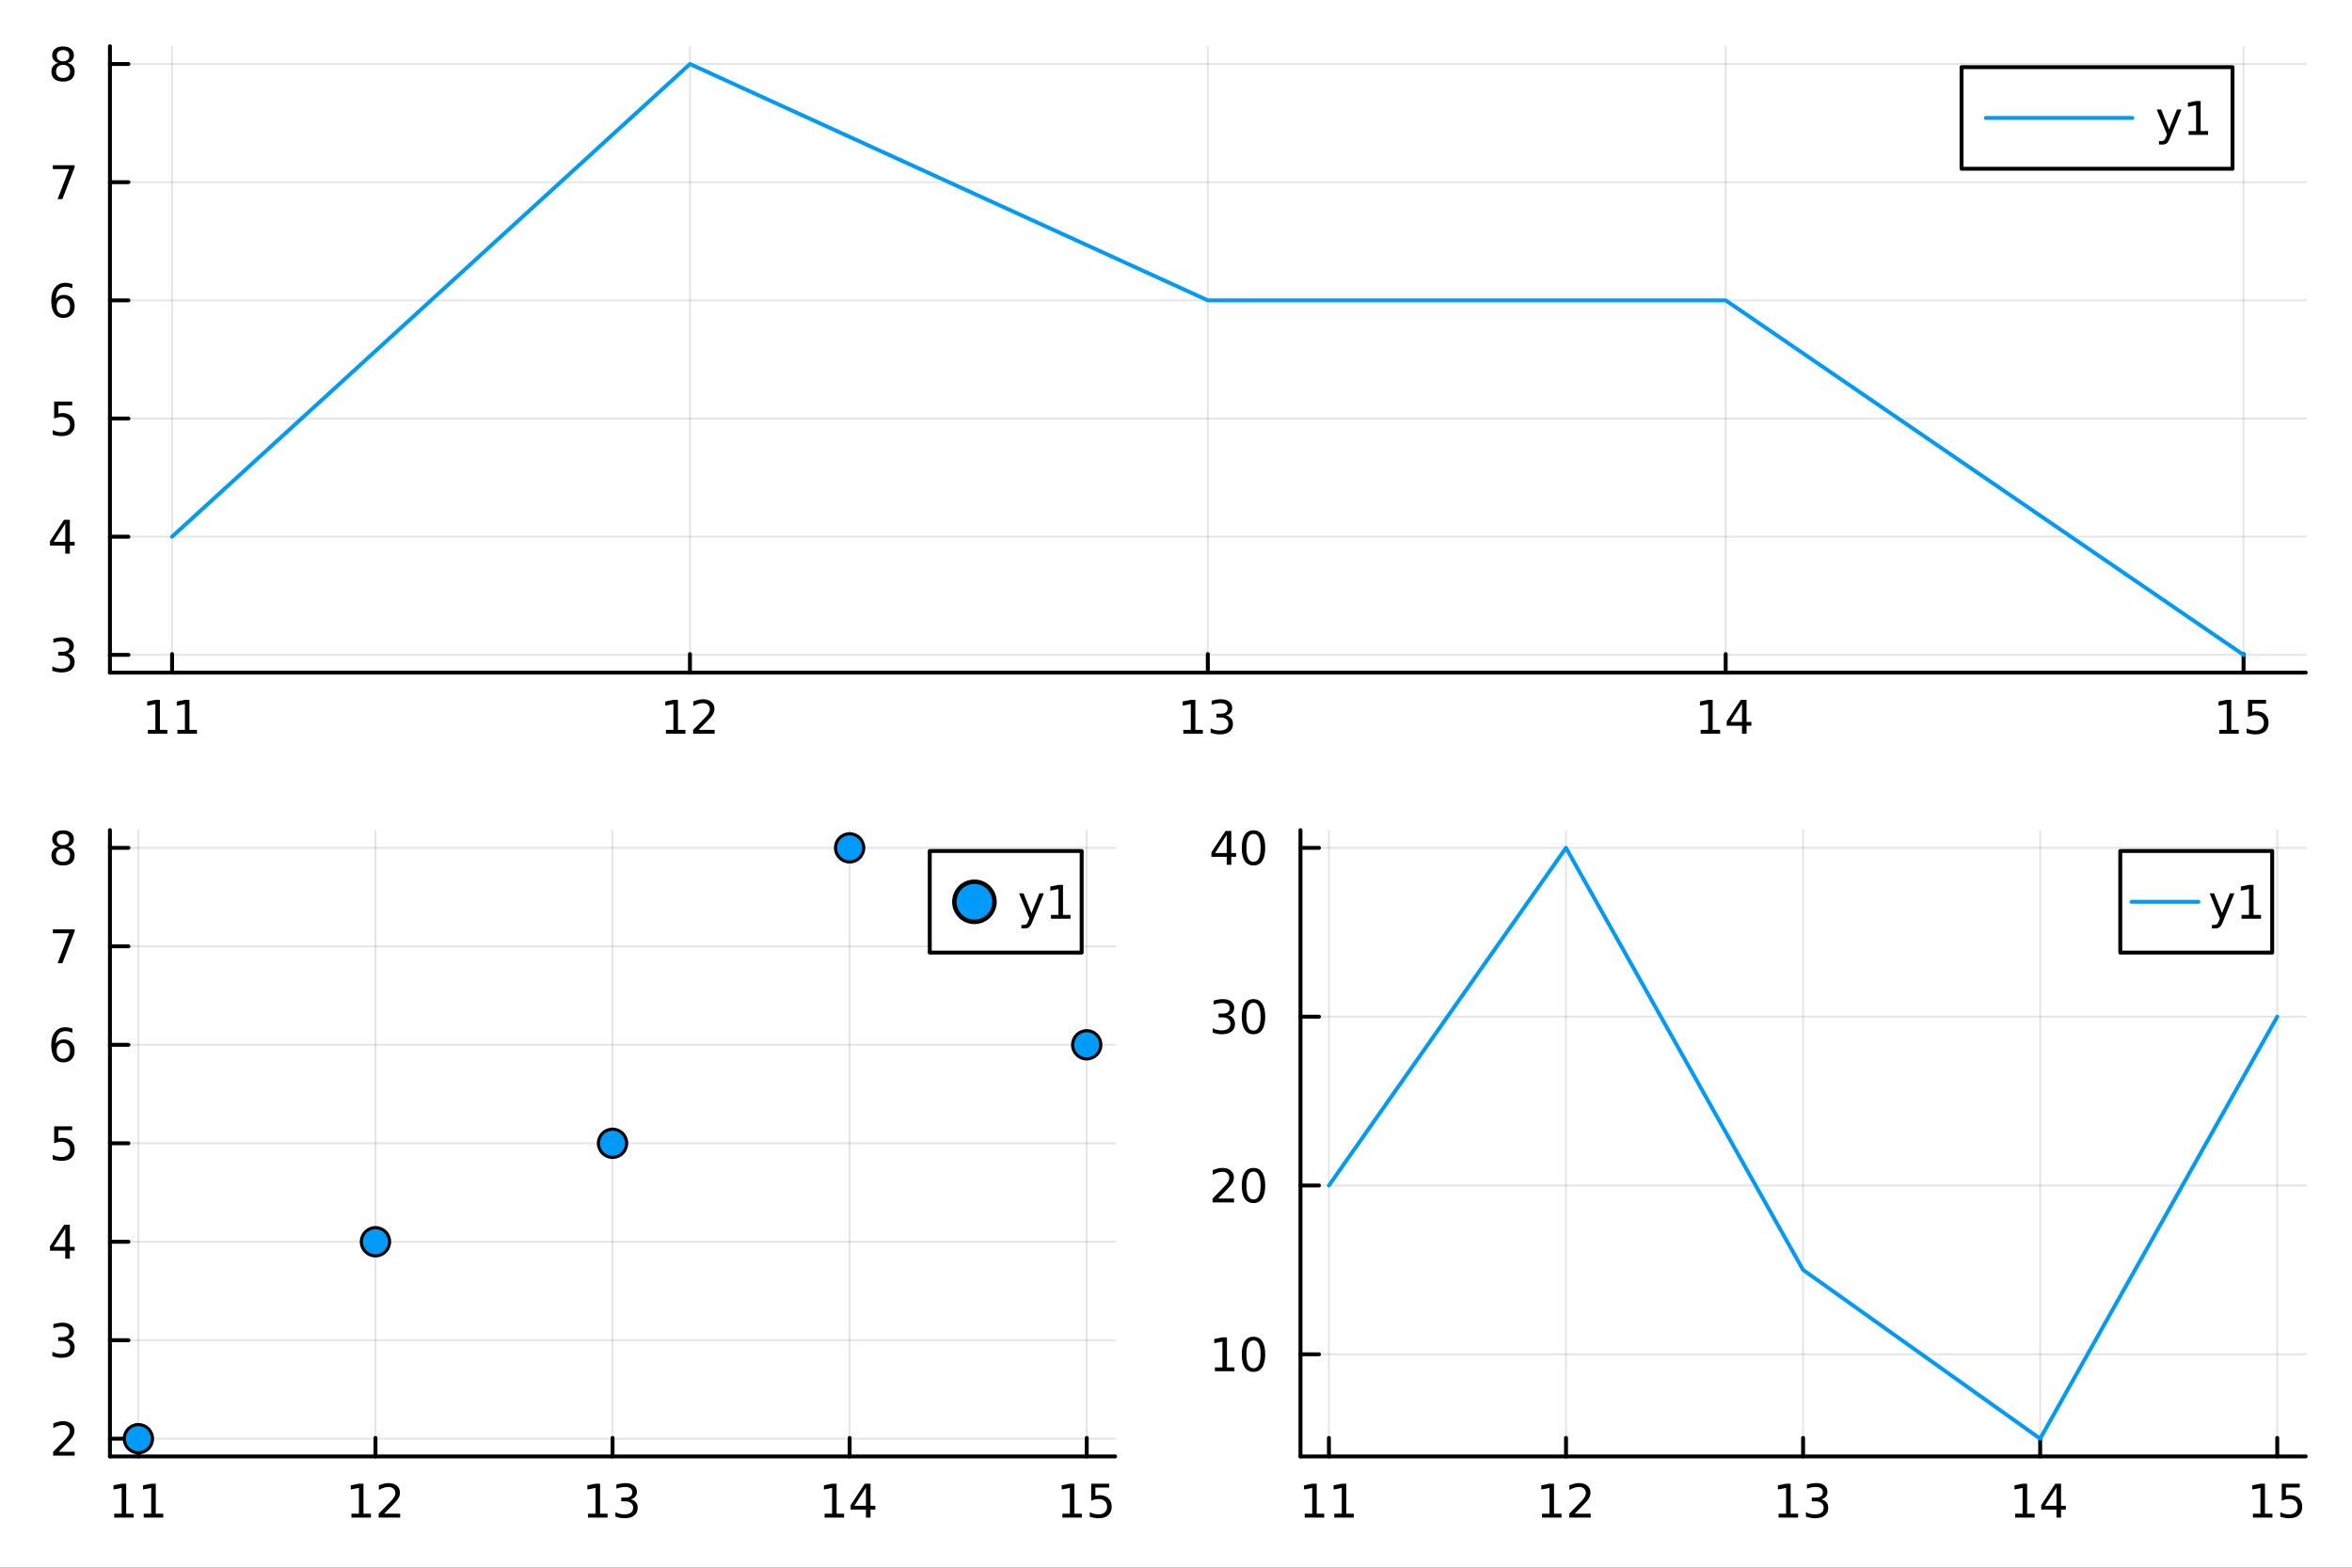 <?xml version="1.0" encoding="utf-8"?>
<svg xmlns="http://www.w3.org/2000/svg" xmlns:xlink="http://www.w3.org/1999/xlink" width="600" height="400" viewBox="0 0 2400 1600">
<rect x="0" y="0" width="2400" height="1600" fill="#333333" stroke="none"/>
<defs>
  <clipPath id="clip330">
    <rect x="0" y="0" width="2400" height="1600"/>
  </clipPath>
</defs>
<path clip-path="url(#clip330)" d="M0 1600 L2400 1600 L2400 0 L0 0  Z" fill="#ffffff" fill-rule="evenodd" fill-opacity="1"/>
<defs>
  <clipPath id="clip331">
    <rect x="480" y="0" width="1681" height="1600"/>
  </clipPath>
</defs>
<path clip-path="url(#clip330)" d="M112.177 686.448 L2352.76 686.448 L2352.76 47.244 L112.177 47.244  Z" fill="#ffffff" fill-rule="evenodd" fill-opacity="1"/>
<defs>
  <clipPath id="clip332">
    <rect x="112" y="47" width="2242" height="640"/>
  </clipPath>
</defs>
<polyline clip-path="url(#clip332)" style="stroke:#000000; stroke-linecap:round; stroke-linejoin:round; stroke-width:2; stroke-opacity:0.1; fill:none" points="175.59,686.448 175.59,47.244 "/>
<polyline clip-path="url(#clip332)" style="stroke:#000000; stroke-linecap:round; stroke-linejoin:round; stroke-width:2; stroke-opacity:0.1; fill:none" points="704.028,686.448 704.028,47.244 "/>
<polyline clip-path="url(#clip332)" style="stroke:#000000; stroke-linecap:round; stroke-linejoin:round; stroke-width:2; stroke-opacity:0.1; fill:none" points="1232.47,686.448 1232.47,47.244 "/>
<polyline clip-path="url(#clip332)" style="stroke:#000000; stroke-linecap:round; stroke-linejoin:round; stroke-width:2; stroke-opacity:0.1; fill:none" points="1760.9,686.448 1760.9,47.244 "/>
<polyline clip-path="url(#clip332)" style="stroke:#000000; stroke-linecap:round; stroke-linejoin:round; stroke-width:2; stroke-opacity:0.1; fill:none" points="2289.34,686.448 2289.34,47.244 "/>
<polyline clip-path="url(#clip330)" style="stroke:#000000; stroke-linecap:round; stroke-linejoin:round; stroke-width:4; stroke-opacity:1; fill:none" points="112.177,686.448 2352.76,686.448 "/>
<polyline clip-path="url(#clip330)" style="stroke:#000000; stroke-linecap:round; stroke-linejoin:round; stroke-width:4; stroke-opacity:1; fill:none" points="175.59,686.448 175.59,667.55 "/>
<polyline clip-path="url(#clip330)" style="stroke:#000000; stroke-linecap:round; stroke-linejoin:round; stroke-width:4; stroke-opacity:1; fill:none" points="704.028,686.448 704.028,667.55 "/>
<polyline clip-path="url(#clip330)" style="stroke:#000000; stroke-linecap:round; stroke-linejoin:round; stroke-width:4; stroke-opacity:1; fill:none" points="1232.47,686.448 1232.47,667.55 "/>
<polyline clip-path="url(#clip330)" style="stroke:#000000; stroke-linecap:round; stroke-linejoin:round; stroke-width:4; stroke-opacity:1; fill:none" points="1760.9,686.448 1760.9,667.55 "/>
<polyline clip-path="url(#clip330)" style="stroke:#000000; stroke-linecap:round; stroke-linejoin:round; stroke-width:4; stroke-opacity:1; fill:none" points="2289.34,686.448 2289.34,667.55 "/>
<path clip-path="url(#clip330)" d="M150.891 744.913 L158.53 744.913 L158.53 718.547 L150.22 720.214 L150.22 715.955 L158.483 714.288 L163.159 714.288 L163.159 744.913 L170.798 744.913 L170.798 748.848 L150.891 748.848 L150.891 744.913 Z" fill="#000000" fill-rule="nonzero" fill-opacity="1" /><path clip-path="url(#clip330)" d="M181.053 744.913 L188.692 744.913 L188.692 718.547 L180.381 720.214 L180.381 715.955 L188.645 714.288 L193.321 714.288 L193.321 744.913 L200.96 744.913 L200.96 748.848 L181.053 748.848 L181.053 744.913 Z" fill="#000000" fill-rule="nonzero" fill-opacity="1" /><path clip-path="url(#clip330)" d="M679.514 744.913 L687.153 744.913 L687.153 718.547 L678.843 720.214 L678.843 715.955 L687.107 714.288 L691.783 714.288 L691.783 744.913 L699.422 744.913 L699.422 748.848 L679.514 748.848 L679.514 744.913 Z" fill="#000000" fill-rule="nonzero" fill-opacity="1" /><path clip-path="url(#clip330)" d="M712.894 744.913 L729.213 744.913 L729.213 748.848 L707.269 748.848 L707.269 744.913 Q709.931 742.158 714.514 737.528 Q719.121 732.876 720.301 731.533 Q722.547 729.01 723.426 727.274 Q724.329 725.515 724.329 723.825 Q724.329 721.07 722.385 719.334 Q720.463 717.598 717.361 717.598 Q715.162 717.598 712.709 718.362 Q710.278 719.126 707.5 720.677 L707.5 715.955 Q710.324 714.82 712.778 714.242 Q715.232 713.663 717.269 713.663 Q722.639 713.663 725.834 716.348 Q729.028 719.033 729.028 723.524 Q729.028 725.654 728.218 727.575 Q727.431 729.473 725.324 732.066 Q724.746 732.737 721.644 735.954 Q718.542 739.149 712.894 744.913 Z" fill="#000000" fill-rule="nonzero" fill-opacity="1" /><path clip-path="url(#clip330)" d="M1207.48 744.913 L1215.12 744.913 L1215.12 718.547 L1206.81 720.214 L1206.81 715.955 L1215.07 714.288 L1219.75 714.288 L1219.75 744.913 L1227.39 744.913 L1227.39 748.848 L1207.48 748.848 L1207.48 744.913 Z" fill="#000000" fill-rule="nonzero" fill-opacity="1" /><path clip-path="url(#clip330)" d="M1251 730.214 Q1254.35 730.931 1256.23 733.2 Q1258.13 735.468 1258.13 738.802 Q1258.13 743.917 1254.61 746.718 Q1251.09 749.519 1244.61 749.519 Q1242.43 749.519 1240.12 749.079 Q1237.83 748.663 1235.37 747.806 L1235.37 743.292 Q1237.32 744.427 1239.63 745.005 Q1241.95 745.584 1244.47 745.584 Q1248.87 745.584 1251.16 743.848 Q1253.47 742.112 1253.47 738.802 Q1253.47 735.746 1251.32 734.033 Q1249.19 732.297 1245.37 732.297 L1241.34 732.297 L1241.34 728.454 L1245.56 728.454 Q1249.01 728.454 1250.83 727.089 Q1252.66 725.7 1252.66 723.107 Q1252.66 720.445 1250.77 719.033 Q1248.89 717.598 1245.37 717.598 Q1243.45 717.598 1241.25 718.015 Q1239.05 718.431 1236.41 719.311 L1236.41 715.144 Q1239.08 714.404 1241.39 714.033 Q1243.73 713.663 1245.79 713.663 Q1251.11 713.663 1254.21 716.093 Q1257.32 718.501 1257.32 722.621 Q1257.32 725.492 1255.67 727.482 Q1254.03 729.45 1251 730.214 Z" fill="#000000" fill-rule="nonzero" fill-opacity="1" /><path clip-path="url(#clip330)" d="M1735.35 744.913 L1742.99 744.913 L1742.99 718.547 L1734.68 720.214 L1734.68 715.955 L1742.94 714.288 L1747.62 714.288 L1747.62 744.913 L1755.26 744.913 L1755.26 748.848 L1735.35 748.848 L1735.35 744.913 Z" fill="#000000" fill-rule="nonzero" fill-opacity="1" /><path clip-path="url(#clip330)" d="M1777.55 718.362 L1765.74 736.811 L1777.55 736.811 L1777.55 718.362 M1776.32 714.288 L1782.2 714.288 L1782.2 736.811 L1787.13 736.811 L1787.13 740.7 L1782.2 740.7 L1782.2 748.848 L1777.55 748.848 L1777.55 740.7 L1761.95 740.7 L1761.95 736.186 L1776.32 714.288 Z" fill="#000000" fill-rule="nonzero" fill-opacity="1" /><path clip-path="url(#clip330)" d="M2264.53 744.913 L2272.17 744.913 L2272.17 718.547 L2263.86 720.214 L2263.86 715.955 L2272.12 714.288 L2276.8 714.288 L2276.8 744.913 L2284.44 744.913 L2284.44 748.848 L2264.53 748.848 L2264.53 744.913 Z" fill="#000000" fill-rule="nonzero" fill-opacity="1" /><path clip-path="url(#clip330)" d="M2293.93 714.288 L2312.28 714.288 L2312.28 718.223 L2298.21 718.223 L2298.21 726.695 Q2299.23 726.348 2300.25 726.186 Q2301.26 726.001 2302.28 726.001 Q2308.07 726.001 2311.45 729.172 Q2314.83 732.343 2314.83 737.76 Q2314.83 743.339 2311.36 746.44 Q2307.88 749.519 2301.57 749.519 Q2299.39 749.519 2297.12 749.149 Q2294.88 748.778 2292.47 748.038 L2292.47 743.339 Q2294.55 744.473 2296.77 745.028 Q2299 745.584 2301.47 745.584 Q2305.48 745.584 2307.82 743.478 Q2310.15 741.371 2310.15 737.76 Q2310.15 734.149 2307.82 732.042 Q2305.48 729.936 2301.47 729.936 Q2299.6 729.936 2297.72 730.353 Q2295.87 730.769 2293.93 731.649 L2293.93 714.288 Z" fill="#000000" fill-rule="nonzero" fill-opacity="1" /><polyline clip-path="url(#clip332)" style="stroke:#000000; stroke-linecap:round; stroke-linejoin:round; stroke-width:2; stroke-opacity:0.1; fill:none" points="112.177,668.357 2352.76,668.357 "/>
<polyline clip-path="url(#clip332)" style="stroke:#000000; stroke-linecap:round; stroke-linejoin:round; stroke-width:2; stroke-opacity:0.1; fill:none" points="112.177,547.753 2352.76,547.753 "/>
<polyline clip-path="url(#clip332)" style="stroke:#000000; stroke-linecap:round; stroke-linejoin:round; stroke-width:2; stroke-opacity:0.1; fill:none" points="112.177,427.148 2352.76,427.148 "/>
<polyline clip-path="url(#clip332)" style="stroke:#000000; stroke-linecap:round; stroke-linejoin:round; stroke-width:2; stroke-opacity:0.1; fill:none" points="112.177,306.544 2352.76,306.544 "/>
<polyline clip-path="url(#clip332)" style="stroke:#000000; stroke-linecap:round; stroke-linejoin:round; stroke-width:2; stroke-opacity:0.1; fill:none" points="112.177,185.939 2352.76,185.939 "/>
<polyline clip-path="url(#clip332)" style="stroke:#000000; stroke-linecap:round; stroke-linejoin:round; stroke-width:2; stroke-opacity:0.1; fill:none" points="112.177,65.335 2352.76,65.335 "/>
<polyline clip-path="url(#clip330)" style="stroke:#000000; stroke-linecap:round; stroke-linejoin:round; stroke-width:4; stroke-opacity:1; fill:none" points="112.177,686.448 112.177,47.244 "/>
<polyline clip-path="url(#clip330)" style="stroke:#000000; stroke-linecap:round; stroke-linejoin:round; stroke-width:4; stroke-opacity:1; fill:none" points="112.177,668.357 131.075,668.357 "/>
<polyline clip-path="url(#clip330)" style="stroke:#000000; stroke-linecap:round; stroke-linejoin:round; stroke-width:4; stroke-opacity:1; fill:none" points="112.177,547.753 131.075,547.753 "/>
<polyline clip-path="url(#clip330)" style="stroke:#000000; stroke-linecap:round; stroke-linejoin:round; stroke-width:4; stroke-opacity:1; fill:none" points="112.177,427.148 131.075,427.148 "/>
<polyline clip-path="url(#clip330)" style="stroke:#000000; stroke-linecap:round; stroke-linejoin:round; stroke-width:4; stroke-opacity:1; fill:none" points="112.177,306.544 131.075,306.544 "/>
<polyline clip-path="url(#clip330)" style="stroke:#000000; stroke-linecap:round; stroke-linejoin:round; stroke-width:4; stroke-opacity:1; fill:none" points="112.177,185.939 131.075,185.939 "/>
<polyline clip-path="url(#clip330)" style="stroke:#000000; stroke-linecap:round; stroke-linejoin:round; stroke-width:4; stroke-opacity:1; fill:none" points="112.177,65.335 131.075,65.335 "/>
<path clip-path="url(#clip330)" d="M69.048 667.003 Q72.404 667.721 74.279 669.989 Q76.177 672.258 76.177 675.591 Q76.177 680.707 72.659 683.508 Q69.14 686.308 62.659 686.308 Q60.483 686.308 58.168 685.869 Q55.876 685.452 53.423 684.596 L53.423 680.082 Q55.367 681.216 57.682 681.795 Q59.997 682.373 62.52 682.373 Q66.918 682.373 69.21 680.637 Q71.524 678.901 71.524 675.591 Q71.524 672.535 69.372 670.822 Q67.242 669.086 63.423 669.086 L59.395 669.086 L59.395 665.244 L63.608 665.244 Q67.057 665.244 68.885 663.878 Q70.714 662.489 70.714 659.897 Q70.714 657.235 68.816 655.823 Q66.941 654.387 63.423 654.387 Q61.501 654.387 59.302 654.804 Q57.103 655.221 54.464 656.1 L54.464 651.934 Q57.126 651.193 59.441 650.823 Q61.779 650.452 63.839 650.452 Q69.163 650.452 72.265 652.883 Q75.367 655.29 75.367 659.41 Q75.367 662.281 73.724 664.272 Q72.08 666.239 69.048 667.003 Z" fill="#000000" fill-rule="nonzero" fill-opacity="1" /><path clip-path="url(#clip330)" d="M66.594 534.547 L54.788 552.996 L66.594 552.996 L66.594 534.547 M65.367 530.473 L71.247 530.473 L71.247 552.996 L76.177 552.996 L76.177 556.885 L71.247 556.885 L71.247 565.033 L66.594 565.033 L66.594 556.885 L50.992 556.885 L50.992 552.371 L65.367 530.473 Z" fill="#000000" fill-rule="nonzero" fill-opacity="1" /><path clip-path="url(#clip330)" d="M55.275 409.868 L73.631 409.868 L73.631 413.803 L59.557 413.803 L59.557 422.276 Q60.575 421.928 61.594 421.766 Q62.612 421.581 63.631 421.581 Q69.418 421.581 72.798 424.752 Q76.177 427.924 76.177 433.34 Q76.177 438.919 72.705 442.021 Q69.233 445.1 62.913 445.1 Q60.737 445.1 58.469 444.729 Q56.224 444.359 53.816 443.618 L53.816 438.919 Q55.9 440.053 58.122 440.609 Q60.344 441.164 62.821 441.164 Q66.825 441.164 69.163 439.058 Q71.501 436.951 71.501 433.34 Q71.501 429.729 69.163 427.623 Q66.825 425.516 62.821 425.516 Q60.946 425.516 59.071 425.933 Q57.219 426.35 55.275 427.229 L55.275 409.868 Z" fill="#000000" fill-rule="nonzero" fill-opacity="1" /><path clip-path="url(#clip330)" d="M64.65 304.68 Q61.501 304.68 59.65 306.833 Q57.821 308.986 57.821 312.736 Q57.821 316.463 59.65 318.639 Q61.501 320.791 64.65 320.791 Q67.798 320.791 69.626 318.639 Q71.478 316.463 71.478 312.736 Q71.478 308.986 69.626 306.833 Q67.798 304.68 64.65 304.68 M73.932 290.028 L73.932 294.287 Q72.173 293.454 70.367 293.014 Q68.585 292.574 66.825 292.574 Q62.196 292.574 59.742 295.699 Q57.312 298.824 56.964 305.143 Q58.33 303.129 60.39 302.065 Q62.45 300.977 64.927 300.977 Q70.135 300.977 73.145 304.148 Q76.177 307.296 76.177 312.736 Q76.177 318.06 73.029 321.277 Q69.881 324.495 64.65 324.495 Q58.654 324.495 55.483 319.912 Q52.312 315.305 52.312 306.578 Q52.312 298.384 56.2 293.523 Q60.089 288.639 66.64 288.639 Q68.399 288.639 70.182 288.986 Q71.987 289.333 73.932 290.028 Z" fill="#000000" fill-rule="nonzero" fill-opacity="1" /><path clip-path="url(#clip330)" d="M53.955 168.659 L76.177 168.659 L76.177 170.65 L63.631 203.219 L58.747 203.219 L70.552 172.594 L53.955 172.594 L53.955 168.659 Z" fill="#000000" fill-rule="nonzero" fill-opacity="1" /><path clip-path="url(#clip330)" d="M64.325 66.203 Q60.992 66.203 59.071 67.985 Q57.173 69.768 57.173 72.893 Q57.173 76.018 59.071 77.8 Q60.992 79.582 64.325 79.582 Q67.659 79.582 69.58 77.8 Q71.501 75.994 71.501 72.893 Q71.501 69.768 69.58 67.985 Q67.682 66.203 64.325 66.203 M59.65 64.212 Q56.64 63.471 54.95 61.411 Q53.284 59.351 53.284 56.388 Q53.284 52.245 56.224 49.837 Q59.187 47.43 64.325 47.43 Q69.487 47.43 72.427 49.837 Q75.367 52.245 75.367 56.388 Q75.367 59.351 73.677 61.411 Q72.01 63.471 69.024 64.212 Q72.404 64.999 74.279 67.291 Q76.177 69.582 76.177 72.893 Q76.177 77.916 73.099 80.601 Q70.043 83.286 64.325 83.286 Q58.608 83.286 55.529 80.601 Q52.474 77.916 52.474 72.893 Q52.474 69.582 54.372 67.291 Q56.27 64.999 59.65 64.212 M57.937 56.828 Q57.937 59.513 59.603 61.018 Q61.293 62.522 64.325 62.522 Q67.335 62.522 69.024 61.018 Q70.737 59.513 70.737 56.828 Q70.737 54.143 69.024 52.638 Q67.335 51.133 64.325 51.133 Q61.293 51.133 59.603 52.638 Q57.937 54.143 57.937 56.828 Z" fill="#000000" fill-rule="nonzero" fill-opacity="1" /><polyline clip-path="url(#clip332)" style="stroke:#009af9; stroke-linecap:round; stroke-linejoin:round; stroke-width:4; stroke-opacity:1; fill:none" points="175.59,547.753 704.028,65.335 1232.47,306.544 1760.9,306.544 2289.34,668.357 "/>
<path clip-path="url(#clip330)" d="M2001.58 172.231 L2278.07 172.231 L2278.07 68.551 L2001.58 68.551  Z" fill="#ffffff" fill-rule="evenodd" fill-opacity="1"/>
<polyline clip-path="url(#clip330)" style="stroke:#000000; stroke-linecap:round; stroke-linejoin:round; stroke-width:4; stroke-opacity:1; fill:none" points="2001.58,172.231 2278.07,172.231 2278.07,68.551 2001.58,68.551 2001.58,172.231 "/>
<polyline clip-path="url(#clip330)" style="stroke:#009af9; stroke-linecap:round; stroke-linejoin:round; stroke-width:4; stroke-opacity:1; fill:none" points="2026.48,120.391 2175.85,120.391 "/>
<path clip-path="url(#clip330)" d="M2214.59 140.078 Q2212.78 144.708 2211.07 146.12 Q2209.36 147.532 2206.49 147.532 L2203.08 147.532 L2203.08 143.967 L2205.58 143.967 Q2207.34 143.967 2208.31 143.134 Q2209.29 142.3 2210.47 139.199 L2211.23 137.254 L2200.74 111.745 L2205.26 111.745 L2213.36 132.023 L2221.46 111.745 L2225.98 111.745 L2214.59 140.078 Z" fill="#000000" fill-rule="nonzero" fill-opacity="1" /><path clip-path="url(#clip330)" d="M2233.27 133.736 L2240.91 133.736 L2240.91 107.37 L2232.6 109.037 L2232.6 104.778 L2240.86 103.111 L2245.54 103.111 L2245.54 133.736 L2253.17 133.736 L2253.17 137.671 L2233.27 137.671 L2233.27 133.736 Z" fill="#000000" fill-rule="nonzero" fill-opacity="1" /><path clip-path="url(#clip330)" d="M112.177 1486.45 L1137.92 1486.45 L1137.92 847.244 L112.177 847.244  Z" fill="#ffffff" fill-rule="evenodd" fill-opacity="1"/>
<defs>
  <clipPath id="clip333">
    <rect x="112" y="847" width="1027" height="640"/>
  </clipPath>
</defs>
<polyline clip-path="url(#clip333)" style="stroke:#000000; stroke-linecap:round; stroke-linejoin:round; stroke-width:2; stroke-opacity:0.1; fill:none" points="141.208,1486.45 141.208,847.244 "/>
<polyline clip-path="url(#clip333)" style="stroke:#000000; stroke-linecap:round; stroke-linejoin:round; stroke-width:2; stroke-opacity:0.1; fill:none" points="383.128,1486.45 383.128,847.244 "/>
<polyline clip-path="url(#clip333)" style="stroke:#000000; stroke-linecap:round; stroke-linejoin:round; stroke-width:2; stroke-opacity:0.1; fill:none" points="625.048,1486.45 625.048,847.244 "/>
<polyline clip-path="url(#clip333)" style="stroke:#000000; stroke-linecap:round; stroke-linejoin:round; stroke-width:2; stroke-opacity:0.1; fill:none" points="866.968,1486.45 866.968,847.244 "/>
<polyline clip-path="url(#clip333)" style="stroke:#000000; stroke-linecap:round; stroke-linejoin:round; stroke-width:2; stroke-opacity:0.1; fill:none" points="1108.89,1486.45 1108.89,847.244 "/>
<polyline clip-path="url(#clip330)" style="stroke:#000000; stroke-linecap:round; stroke-linejoin:round; stroke-width:4; stroke-opacity:1; fill:none" points="112.177,1486.45 1137.92,1486.45 "/>
<polyline clip-path="url(#clip330)" style="stroke:#000000; stroke-linecap:round; stroke-linejoin:round; stroke-width:4; stroke-opacity:1; fill:none" points="141.208,1486.45 141.208,1467.55 "/>
<polyline clip-path="url(#clip330)" style="stroke:#000000; stroke-linecap:round; stroke-linejoin:round; stroke-width:4; stroke-opacity:1; fill:none" points="383.128,1486.45 383.128,1467.55 "/>
<polyline clip-path="url(#clip330)" style="stroke:#000000; stroke-linecap:round; stroke-linejoin:round; stroke-width:4; stroke-opacity:1; fill:none" points="625.048,1486.45 625.048,1467.55 "/>
<polyline clip-path="url(#clip330)" style="stroke:#000000; stroke-linecap:round; stroke-linejoin:round; stroke-width:4; stroke-opacity:1; fill:none" points="866.968,1486.45 866.968,1467.55 "/>
<polyline clip-path="url(#clip330)" style="stroke:#000000; stroke-linecap:round; stroke-linejoin:round; stroke-width:4; stroke-opacity:1; fill:none" points="1108.89,1486.45 1108.89,1467.55 "/>
<path clip-path="url(#clip330)" d="M116.509 1544.91 L124.147 1544.91 L124.147 1518.55 L115.837 1520.21 L115.837 1515.95 L124.101 1514.29 L128.777 1514.29 L128.777 1544.91 L136.416 1544.91 L136.416 1548.85 L116.509 1548.85 L116.509 1544.91 Z" fill="#000000" fill-rule="nonzero" fill-opacity="1" /><path clip-path="url(#clip330)" d="M146.671 1544.91 L154.309 1544.91 L154.309 1518.55 L145.999 1520.21 L145.999 1515.95 L154.263 1514.29 L158.939 1514.29 L158.939 1544.91 L166.578 1544.91 L166.578 1548.85 L146.671 1548.85 L146.671 1544.91 Z" fill="#000000" fill-rule="nonzero" fill-opacity="1" /><path clip-path="url(#clip330)" d="M358.614 1544.91 L366.253 1544.91 L366.253 1518.55 L357.943 1520.21 L357.943 1515.95 L366.206 1514.29 L370.882 1514.29 L370.882 1544.91 L378.521 1544.91 L378.521 1548.85 L358.614 1548.85 L358.614 1544.91 Z" fill="#000000" fill-rule="nonzero" fill-opacity="1" /><path clip-path="url(#clip330)" d="M391.993 1544.91 L408.313 1544.91 L408.313 1548.85 L386.368 1548.85 L386.368 1544.91 Q389.03 1542.16 393.614 1537.53 Q398.22 1532.88 399.401 1531.53 Q401.646 1529.01 402.526 1527.27 Q403.428 1525.51 403.428 1523.82 Q403.428 1521.07 401.484 1519.33 Q399.563 1517.6 396.461 1517.6 Q394.262 1517.6 391.808 1518.36 Q389.378 1519.13 386.6 1520.68 L386.6 1515.95 Q389.424 1514.82 391.878 1514.24 Q394.331 1513.66 396.368 1513.66 Q401.739 1513.66 404.933 1516.35 Q408.127 1519.03 408.127 1523.52 Q408.127 1525.65 407.317 1527.57 Q406.53 1529.47 404.424 1532.07 Q403.845 1532.74 400.743 1535.95 Q397.641 1539.15 391.993 1544.91 Z" fill="#000000" fill-rule="nonzero" fill-opacity="1" /><path clip-path="url(#clip330)" d="M600.059 1544.91 L607.698 1544.91 L607.698 1518.55 L599.388 1520.21 L599.388 1515.95 L607.652 1514.29 L612.328 1514.29 L612.328 1544.91 L619.967 1544.91 L619.967 1548.85 L600.059 1548.85 L600.059 1544.91 Z" fill="#000000" fill-rule="nonzero" fill-opacity="1" /><path clip-path="url(#clip330)" d="M643.578 1530.21 Q646.934 1530.93 648.809 1533.2 Q650.707 1535.47 650.707 1538.8 Q650.707 1543.92 647.189 1546.72 Q643.67 1549.52 637.189 1549.52 Q635.013 1549.52 632.698 1549.08 Q630.406 1548.66 627.953 1547.81 L627.953 1543.29 Q629.897 1544.43 632.212 1545.01 Q634.527 1545.58 637.05 1545.58 Q641.448 1545.58 643.74 1543.85 Q646.054 1542.11 646.054 1538.8 Q646.054 1535.75 643.902 1534.03 Q641.772 1532.3 637.953 1532.3 L633.925 1532.3 L633.925 1528.45 L638.138 1528.45 Q641.587 1528.45 643.416 1527.09 Q645.244 1525.7 645.244 1523.11 Q645.244 1520.45 643.346 1519.03 Q641.471 1517.6 637.953 1517.6 Q636.031 1517.6 633.832 1518.01 Q631.633 1518.43 628.994 1519.31 L628.994 1515.14 Q631.656 1514.4 633.971 1514.03 Q636.309 1513.66 638.369 1513.66 Q643.693 1513.66 646.795 1516.09 Q649.897 1518.5 649.897 1522.62 Q649.897 1525.49 648.253 1527.48 Q646.61 1529.45 643.578 1530.21 Z" fill="#000000" fill-rule="nonzero" fill-opacity="1" /><path clip-path="url(#clip330)" d="M841.412 1544.91 L849.051 1544.91 L849.051 1518.55 L840.741 1520.21 L840.741 1515.95 L849.005 1514.29 L853.681 1514.29 L853.681 1544.91 L861.319 1544.91 L861.319 1548.85 L841.412 1548.85 L841.412 1544.91 Z" fill="#000000" fill-rule="nonzero" fill-opacity="1" /><path clip-path="url(#clip330)" d="M883.611 1518.36 L871.806 1536.81 L883.611 1536.81 L883.611 1518.36 M882.384 1514.29 L888.264 1514.29 L888.264 1536.81 L893.194 1536.81 L893.194 1540.7 L888.264 1540.7 L888.264 1548.85 L883.611 1548.85 L883.611 1540.7 L868.009 1540.7 L868.009 1536.19 L882.384 1514.29 Z" fill="#000000" fill-rule="nonzero" fill-opacity="1" /><path clip-path="url(#clip330)" d="M1084.07 1544.91 L1091.71 1544.91 L1091.71 1518.55 L1083.4 1520.21 L1083.4 1515.95 L1091.67 1514.29 L1096.34 1514.29 L1096.34 1544.91 L1103.98 1544.91 L1103.98 1548.85 L1084.07 1548.85 L1084.07 1544.91 Z" fill="#000000" fill-rule="nonzero" fill-opacity="1" /><path clip-path="url(#clip330)" d="M1113.47 1514.29 L1131.83 1514.29 L1131.83 1518.22 L1117.75 1518.22 L1117.75 1526.7 Q1118.77 1526.35 1119.79 1526.19 Q1120.81 1526 1121.83 1526 Q1127.61 1526 1130.99 1529.17 Q1134.37 1532.34 1134.37 1537.76 Q1134.37 1543.34 1130.9 1546.44 Q1127.43 1549.52 1121.11 1549.52 Q1118.93 1549.52 1116.67 1549.15 Q1114.42 1548.78 1112.01 1548.04 L1112.01 1543.34 Q1114.1 1544.47 1116.32 1545.03 Q1118.54 1545.58 1121.02 1545.58 Q1125.02 1545.58 1127.36 1543.48 Q1129.7 1541.37 1129.7 1537.76 Q1129.7 1534.15 1127.36 1532.04 Q1125.02 1529.94 1121.02 1529.94 Q1119.14 1529.94 1117.27 1530.35 Q1115.42 1530.77 1113.47 1531.65 L1113.47 1514.29 Z" fill="#000000" fill-rule="nonzero" fill-opacity="1" /><polyline clip-path="url(#clip333)" style="stroke:#000000; stroke-linecap:round; stroke-linejoin:round; stroke-width:2; stroke-opacity:0.1; fill:none" points="112.177,1468.36 1137.92,1468.36 "/>
<polyline clip-path="url(#clip333)" style="stroke:#000000; stroke-linecap:round; stroke-linejoin:round; stroke-width:2; stroke-opacity:0.1; fill:none" points="112.177,1367.85 1137.92,1367.85 "/>
<polyline clip-path="url(#clip333)" style="stroke:#000000; stroke-linecap:round; stroke-linejoin:round; stroke-width:2; stroke-opacity:0.1; fill:none" points="112.177,1267.35 1137.92,1267.35 "/>
<polyline clip-path="url(#clip333)" style="stroke:#000000; stroke-linecap:round; stroke-linejoin:round; stroke-width:2; stroke-opacity:0.1; fill:none" points="112.177,1166.85 1137.92,1166.85 "/>
<polyline clip-path="url(#clip333)" style="stroke:#000000; stroke-linecap:round; stroke-linejoin:round; stroke-width:2; stroke-opacity:0.1; fill:none" points="112.177,1066.34 1137.92,1066.34 "/>
<polyline clip-path="url(#clip333)" style="stroke:#000000; stroke-linecap:round; stroke-linejoin:round; stroke-width:2; stroke-opacity:0.1; fill:none" points="112.177,965.839 1137.92,965.839 "/>
<polyline clip-path="url(#clip333)" style="stroke:#000000; stroke-linecap:round; stroke-linejoin:round; stroke-width:2; stroke-opacity:0.1; fill:none" points="112.177,865.335 1137.92,865.335 "/>
<polyline clip-path="url(#clip330)" style="stroke:#000000; stroke-linecap:round; stroke-linejoin:round; stroke-width:4; stroke-opacity:1; fill:none" points="112.177,1486.45 112.177,847.244 "/>
<polyline clip-path="url(#clip330)" style="stroke:#000000; stroke-linecap:round; stroke-linejoin:round; stroke-width:4; stroke-opacity:1; fill:none" points="112.177,1468.36 131.075,1468.36 "/>
<polyline clip-path="url(#clip330)" style="stroke:#000000; stroke-linecap:round; stroke-linejoin:round; stroke-width:4; stroke-opacity:1; fill:none" points="112.177,1367.85 131.075,1367.85 "/>
<polyline clip-path="url(#clip330)" style="stroke:#000000; stroke-linecap:round; stroke-linejoin:round; stroke-width:4; stroke-opacity:1; fill:none" points="112.177,1267.35 131.075,1267.35 "/>
<polyline clip-path="url(#clip330)" style="stroke:#000000; stroke-linecap:round; stroke-linejoin:round; stroke-width:4; stroke-opacity:1; fill:none" points="112.177,1166.85 131.075,1166.85 "/>
<polyline clip-path="url(#clip330)" style="stroke:#000000; stroke-linecap:round; stroke-linejoin:round; stroke-width:4; stroke-opacity:1; fill:none" points="112.177,1066.34 131.075,1066.34 "/>
<polyline clip-path="url(#clip330)" style="stroke:#000000; stroke-linecap:round; stroke-linejoin:round; stroke-width:4; stroke-opacity:1; fill:none" points="112.177,965.839 131.075,965.839 "/>
<polyline clip-path="url(#clip330)" style="stroke:#000000; stroke-linecap:round; stroke-linejoin:round; stroke-width:4; stroke-opacity:1; fill:none" points="112.177,865.335 131.075,865.335 "/>
<path clip-path="url(#clip330)" d="M59.858 1481.7 L76.177 1481.7 L76.177 1485.64 L54.233 1485.64 L54.233 1481.7 Q56.895 1478.95 61.478 1474.32 Q66.085 1469.67 67.265 1468.32 Q69.51 1465.8 70.39 1464.06 Q71.293 1462.3 71.293 1460.61 Q71.293 1457.86 69.349 1456.12 Q67.427 1454.39 64.325 1454.39 Q62.126 1454.39 59.673 1455.15 Q57.242 1455.92 54.464 1457.47 L54.464 1452.74 Q57.288 1451.61 59.742 1451.03 Q62.196 1450.45 64.233 1450.45 Q69.603 1450.45 72.798 1453.14 Q75.992 1455.82 75.992 1460.31 Q75.992 1462.44 75.182 1464.36 Q74.395 1466.26 72.288 1468.85 Q71.71 1469.53 68.608 1472.74 Q65.506 1475.94 59.858 1481.7 Z" fill="#000000" fill-rule="nonzero" fill-opacity="1" /><path clip-path="url(#clip330)" d="M69.048 1366.5 Q72.404 1367.22 74.279 1369.49 Q76.177 1371.75 76.177 1375.09 Q76.177 1380.2 72.659 1383 Q69.14 1385.8 62.659 1385.8 Q60.483 1385.8 58.168 1385.36 Q55.876 1384.95 53.423 1384.09 L53.423 1379.58 Q55.367 1380.71 57.682 1381.29 Q59.997 1381.87 62.52 1381.87 Q66.918 1381.87 69.21 1380.13 Q71.524 1378.4 71.524 1375.09 Q71.524 1372.03 69.372 1370.32 Q67.242 1368.58 63.423 1368.58 L59.395 1368.58 L59.395 1364.74 L63.608 1364.74 Q67.057 1364.74 68.885 1363.37 Q70.714 1361.99 70.714 1359.39 Q70.714 1356.73 68.816 1355.32 Q66.941 1353.88 63.423 1353.88 Q61.501 1353.88 59.302 1354.3 Q57.103 1354.72 54.464 1355.6 L54.464 1351.43 Q57.126 1350.69 59.441 1350.32 Q61.779 1349.95 63.839 1349.95 Q69.163 1349.95 72.265 1352.38 Q75.367 1354.79 75.367 1358.91 Q75.367 1361.78 73.724 1363.77 Q72.08 1365.74 69.048 1366.5 Z" fill="#000000" fill-rule="nonzero" fill-opacity="1" /><path clip-path="url(#clip330)" d="M66.594 1254.14 L54.788 1272.59 L66.594 1272.59 L66.594 1254.14 M65.367 1250.07 L71.247 1250.07 L71.247 1272.59 L76.177 1272.59 L76.177 1276.48 L71.247 1276.48 L71.247 1284.63 L66.594 1284.63 L66.594 1276.48 L50.992 1276.48 L50.992 1271.97 L65.367 1250.07 Z" fill="#000000" fill-rule="nonzero" fill-opacity="1" /><path clip-path="url(#clip330)" d="M55.275 1149.57 L73.631 1149.57 L73.631 1153.5 L59.557 1153.5 L59.557 1161.97 Q60.575 1161.63 61.594 1161.46 Q62.612 1161.28 63.631 1161.28 Q69.418 1161.28 72.798 1164.45 Q76.177 1167.62 76.177 1173.04 Q76.177 1178.62 72.705 1181.72 Q69.233 1184.8 62.913 1184.8 Q60.737 1184.8 58.469 1184.43 Q56.224 1184.06 53.816 1183.32 L53.816 1178.62 Q55.9 1179.75 58.122 1180.31 Q60.344 1180.86 62.821 1180.86 Q66.825 1180.86 69.163 1178.76 Q71.501 1176.65 71.501 1173.04 Q71.501 1169.43 69.163 1167.32 Q66.825 1165.21 62.821 1165.21 Q60.946 1165.21 59.071 1165.63 Q57.219 1166.05 55.275 1166.93 L55.275 1149.57 Z" fill="#000000" fill-rule="nonzero" fill-opacity="1" /><path clip-path="url(#clip330)" d="M64.65 1064.48 Q61.501 1064.48 59.65 1066.63 Q57.821 1068.78 57.821 1072.53 Q57.821 1076.26 59.65 1078.44 Q61.501 1080.59 64.65 1080.59 Q67.798 1080.59 69.626 1078.44 Q71.478 1076.26 71.478 1072.53 Q71.478 1068.78 69.626 1066.63 Q67.798 1064.48 64.65 1064.48 M73.932 1049.83 L73.932 1054.09 Q72.173 1053.25 70.367 1052.81 Q68.585 1052.37 66.825 1052.37 Q62.196 1052.37 59.742 1055.5 Q57.312 1058.62 56.964 1064.94 Q58.33 1062.93 60.39 1061.86 Q62.45 1060.78 64.927 1060.78 Q70.135 1060.78 73.145 1063.95 Q76.177 1067.09 76.177 1072.53 Q76.177 1077.86 73.029 1081.08 Q69.881 1084.29 64.65 1084.29 Q58.654 1084.29 55.483 1079.71 Q52.312 1075.1 52.312 1066.38 Q52.312 1058.18 56.2 1053.32 Q60.089 1048.44 66.64 1048.44 Q68.399 1048.44 70.182 1048.78 Q71.987 1049.13 73.932 1049.83 Z" fill="#000000" fill-rule="nonzero" fill-opacity="1" /><path clip-path="url(#clip330)" d="M53.955 948.559 L76.177 948.559 L76.177 950.549 L63.631 983.119 L58.747 983.119 L70.552 952.494 L53.955 952.494 L53.955 948.559 Z" fill="#000000" fill-rule="nonzero" fill-opacity="1" /><path clip-path="url(#clip330)" d="M64.325 866.203 Q60.992 866.203 59.071 867.985 Q57.173 869.768 57.173 872.893 Q57.173 876.018 59.071 877.8 Q60.992 879.582 64.325 879.582 Q67.659 879.582 69.58 877.8 Q71.501 875.994 71.501 872.893 Q71.501 869.768 69.58 867.985 Q67.682 866.203 64.325 866.203 M59.65 864.212 Q56.64 863.471 54.95 861.411 Q53.284 859.351 53.284 856.388 Q53.284 852.245 56.224 849.837 Q59.187 847.43 64.325 847.43 Q69.487 847.43 72.427 849.837 Q75.367 852.245 75.367 856.388 Q75.367 859.351 73.677 861.411 Q72.01 863.471 69.024 864.212 Q72.404 864.999 74.279 867.291 Q76.177 869.582 76.177 872.893 Q76.177 877.916 73.099 880.601 Q70.043 883.286 64.325 883.286 Q58.608 883.286 55.529 880.601 Q52.474 877.916 52.474 872.893 Q52.474 869.582 54.372 867.291 Q56.27 864.999 59.65 864.212 M57.937 856.828 Q57.937 859.513 59.603 861.018 Q61.293 862.522 64.325 862.522 Q67.335 862.522 69.024 861.018 Q70.737 859.513 70.737 856.828 Q70.737 854.143 69.024 852.638 Q67.335 851.133 64.325 851.133 Q61.293 851.133 59.603 852.638 Q57.937 854.143 57.937 856.828 Z" fill="#000000" fill-rule="nonzero" fill-opacity="1" /><circle clip-path="url(#clip333)" cx="141.208" cy="1468.36" r="14.4" fill="#009af9" fill-rule="evenodd" fill-opacity="1" stroke="#000000" stroke-opacity="1" stroke-width="3.2"/>
<circle clip-path="url(#clip333)" cx="383.128" cy="1267.35" r="14.4" fill="#009af9" fill-rule="evenodd" fill-opacity="1" stroke="#000000" stroke-opacity="1" stroke-width="3.2"/>
<circle clip-path="url(#clip333)" cx="625.048" cy="1166.85" r="14.4" fill="#009af9" fill-rule="evenodd" fill-opacity="1" stroke="#000000" stroke-opacity="1" stroke-width="3.2"/>
<circle clip-path="url(#clip333)" cx="866.968" cy="865.335" r="14.4" fill="#009af9" fill-rule="evenodd" fill-opacity="1" stroke="#000000" stroke-opacity="1" stroke-width="3.2"/>
<circle clip-path="url(#clip333)" cx="1108.89" cy="1066.34" r="14.4" fill="#009af9" fill-rule="evenodd" fill-opacity="1" stroke="#000000" stroke-opacity="1" stroke-width="3.2"/>
<path clip-path="url(#clip330)" d="M948.722 972.231 L1103.73 972.231 L1103.73 868.551 L948.722 868.551  Z" fill="#ffffff" fill-rule="evenodd" fill-opacity="1"/>
<polyline clip-path="url(#clip330)" style="stroke:#000000; stroke-linecap:round; stroke-linejoin:round; stroke-width:4; stroke-opacity:1; fill:none" points="948.722,972.231 1103.73,972.231 1103.73,868.551 948.722,868.551 948.722,972.231 "/>
<circle clip-path="url(#clip330)" cx="994.311" cy="920.391" r="20.48" fill="#009af9" fill-rule="evenodd" fill-opacity="1" stroke="#000000" stroke-opacity="1" stroke-width="4.551"/>
<path clip-path="url(#clip330)" d="M1053.74 940.078 Q1051.94 944.708 1050.22 946.12 Q1048.51 947.532 1045.64 947.532 L1042.24 947.532 L1042.24 943.967 L1044.74 943.967 Q1046.5 943.967 1047.47 943.134 Q1048.44 942.3 1049.62 939.199 L1050.39 937.254 L1039.9 911.745 L1044.41 911.745 L1052.51 932.023 L1060.62 911.745 L1065.13 911.745 L1053.74 940.078 Z" fill="#000000" fill-rule="nonzero" fill-opacity="1" /><path clip-path="url(#clip330)" d="M1072.42 933.736 L1080.06 933.736 L1080.06 907.37 L1071.75 909.037 L1071.75 904.778 L1080.01 903.111 L1084.69 903.111 L1084.69 933.736 L1092.33 933.736 L1092.33 937.671 L1072.42 937.671 L1072.42 933.736 Z" fill="#000000" fill-rule="nonzero" fill-opacity="1" /><path clip-path="url(#clip330)" d="M1327.02 1486.45 L2352.76 1486.45 L2352.76 847.244 L1327.02 847.244  Z" fill="#ffffff" fill-rule="evenodd" fill-opacity="1"/>
<defs>
  <clipPath id="clip334">
    <rect x="1327" y="847" width="1027" height="640"/>
  </clipPath>
</defs>
<polyline clip-path="url(#clip334)" style="stroke:#000000; stroke-linecap:round; stroke-linejoin:round; stroke-width:2; stroke-opacity:0.1; fill:none" points="1356.05,1486.45 1356.05,847.244 "/>
<polyline clip-path="url(#clip334)" style="stroke:#000000; stroke-linecap:round; stroke-linejoin:round; stroke-width:2; stroke-opacity:0.1; fill:none" points="1597.97,1486.45 1597.97,847.244 "/>
<polyline clip-path="url(#clip334)" style="stroke:#000000; stroke-linecap:round; stroke-linejoin:round; stroke-width:2; stroke-opacity:0.1; fill:none" points="1839.89,1486.45 1839.89,847.244 "/>
<polyline clip-path="url(#clip334)" style="stroke:#000000; stroke-linecap:round; stroke-linejoin:round; stroke-width:2; stroke-opacity:0.1; fill:none" points="2081.81,1486.45 2081.81,847.244 "/>
<polyline clip-path="url(#clip334)" style="stroke:#000000; stroke-linecap:round; stroke-linejoin:round; stroke-width:2; stroke-opacity:0.1; fill:none" points="2323.73,1486.45 2323.73,847.244 "/>
<polyline clip-path="url(#clip330)" style="stroke:#000000; stroke-linecap:round; stroke-linejoin:round; stroke-width:4; stroke-opacity:1; fill:none" points="1327.02,1486.45 2352.76,1486.45 "/>
<polyline clip-path="url(#clip330)" style="stroke:#000000; stroke-linecap:round; stroke-linejoin:round; stroke-width:4; stroke-opacity:1; fill:none" points="1356.05,1486.45 1356.05,1467.55 "/>
<polyline clip-path="url(#clip330)" style="stroke:#000000; stroke-linecap:round; stroke-linejoin:round; stroke-width:4; stroke-opacity:1; fill:none" points="1597.97,1486.45 1597.97,1467.55 "/>
<polyline clip-path="url(#clip330)" style="stroke:#000000; stroke-linecap:round; stroke-linejoin:round; stroke-width:4; stroke-opacity:1; fill:none" points="1839.89,1486.45 1839.89,1467.55 "/>
<polyline clip-path="url(#clip330)" style="stroke:#000000; stroke-linecap:round; stroke-linejoin:round; stroke-width:4; stroke-opacity:1; fill:none" points="2081.81,1486.45 2081.81,1467.55 "/>
<polyline clip-path="url(#clip330)" style="stroke:#000000; stroke-linecap:round; stroke-linejoin:round; stroke-width:4; stroke-opacity:1; fill:none" points="2323.73,1486.45 2323.73,1467.55 "/>
<path clip-path="url(#clip330)" d="M1331.35 1544.91 L1338.99 1544.91 L1338.99 1518.55 L1330.68 1520.21 L1330.68 1515.95 L1338.94 1514.29 L1343.61 1514.29 L1343.61 1544.91 L1351.25 1544.91 L1351.25 1548.85 L1331.35 1548.85 L1331.35 1544.91 Z" fill="#000000" fill-rule="nonzero" fill-opacity="1" /><path clip-path="url(#clip330)" d="M1361.51 1544.91 L1369.15 1544.91 L1369.15 1518.55 L1360.84 1520.21 L1360.84 1515.95 L1369.1 1514.29 L1373.78 1514.29 L1373.78 1544.91 L1381.42 1544.91 L1381.42 1548.85 L1361.51 1548.85 L1361.51 1544.91 Z" fill="#000000" fill-rule="nonzero" fill-opacity="1" /><path clip-path="url(#clip330)" d="M1573.45 1544.91 L1581.09 1544.91 L1581.09 1518.55 L1572.78 1520.21 L1572.78 1515.95 L1581.04 1514.29 L1585.72 1514.29 L1585.72 1544.91 L1593.36 1544.91 L1593.36 1548.85 L1573.45 1548.85 L1573.45 1544.91 Z" fill="#000000" fill-rule="nonzero" fill-opacity="1" /><path clip-path="url(#clip330)" d="M1606.83 1544.91 L1623.15 1544.91 L1623.15 1548.85 L1601.21 1548.85 L1601.21 1544.91 Q1603.87 1542.16 1608.45 1537.53 Q1613.06 1532.88 1614.24 1531.53 Q1616.48 1529.01 1617.36 1527.27 Q1618.27 1525.51 1618.27 1523.82 Q1618.27 1521.07 1616.32 1519.33 Q1614.4 1517.6 1611.3 1517.6 Q1609.1 1517.6 1606.65 1518.36 Q1604.22 1519.13 1601.44 1520.68 L1601.44 1515.95 Q1604.26 1514.82 1606.72 1514.24 Q1609.17 1513.66 1611.21 1513.66 Q1616.58 1513.66 1619.77 1516.35 Q1622.97 1519.03 1622.97 1523.52 Q1622.97 1525.65 1622.16 1527.57 Q1621.37 1529.47 1619.26 1532.07 Q1618.68 1532.74 1615.58 1535.95 Q1612.48 1539.15 1606.83 1544.91 Z" fill="#000000" fill-rule="nonzero" fill-opacity="1" /><path clip-path="url(#clip330)" d="M1814.9 1544.91 L1822.54 1544.91 L1822.54 1518.55 L1814.23 1520.21 L1814.23 1515.95 L1822.49 1514.29 L1827.17 1514.29 L1827.17 1544.91 L1834.8 1544.91 L1834.8 1548.85 L1814.9 1548.85 L1814.9 1544.91 Z" fill="#000000" fill-rule="nonzero" fill-opacity="1" /><path clip-path="url(#clip330)" d="M1858.42 1530.21 Q1861.77 1530.93 1863.65 1533.2 Q1865.55 1535.47 1865.55 1538.8 Q1865.55 1543.92 1862.03 1546.72 Q1858.51 1549.52 1852.03 1549.52 Q1849.85 1549.52 1847.54 1549.08 Q1845.24 1548.66 1842.79 1547.81 L1842.79 1543.29 Q1844.73 1544.43 1847.05 1545.01 Q1849.36 1545.58 1851.89 1545.58 Q1856.29 1545.58 1858.58 1543.85 Q1860.89 1542.11 1860.89 1538.8 Q1860.89 1535.75 1858.74 1534.03 Q1856.61 1532.3 1852.79 1532.3 L1848.76 1532.3 L1848.76 1528.45 L1852.98 1528.45 Q1856.42 1528.45 1858.25 1527.09 Q1860.08 1525.7 1860.08 1523.11 Q1860.08 1520.45 1858.18 1519.03 Q1856.31 1517.6 1852.79 1517.6 Q1850.87 1517.6 1848.67 1518.01 Q1846.47 1518.43 1843.83 1519.31 L1843.83 1515.14 Q1846.49 1514.4 1848.81 1514.03 Q1851.15 1513.66 1853.21 1513.66 Q1858.53 1513.66 1861.63 1516.09 Q1864.73 1518.5 1864.73 1522.62 Q1864.73 1525.49 1863.09 1527.48 Q1861.45 1529.45 1858.42 1530.21 Z" fill="#000000" fill-rule="nonzero" fill-opacity="1" /><path clip-path="url(#clip330)" d="M2056.25 1544.91 L2063.89 1544.91 L2063.89 1518.55 L2055.58 1520.21 L2055.58 1515.95 L2063.84 1514.29 L2068.52 1514.29 L2068.52 1544.91 L2076.16 1544.91 L2076.16 1548.85 L2056.25 1548.85 L2056.25 1544.91 Z" fill="#000000" fill-rule="nonzero" fill-opacity="1" /><path clip-path="url(#clip330)" d="M2098.45 1518.36 L2086.64 1536.81 L2098.45 1536.81 L2098.45 1518.36 M2097.22 1514.29 L2103.1 1514.29 L2103.1 1536.81 L2108.03 1536.81 L2108.03 1540.7 L2103.1 1540.7 L2103.1 1548.85 L2098.45 1548.85 L2098.45 1540.7 L2082.85 1540.7 L2082.85 1536.19 L2097.22 1514.29 Z" fill="#000000" fill-rule="nonzero" fill-opacity="1" /><path clip-path="url(#clip330)" d="M2298.91 1544.91 L2306.55 1544.91 L2306.55 1518.55 L2298.24 1520.21 L2298.24 1515.95 L2306.5 1514.29 L2311.18 1514.29 L2311.18 1544.91 L2318.82 1544.91 L2318.82 1548.85 L2298.91 1548.85 L2298.91 1544.91 Z" fill="#000000" fill-rule="nonzero" fill-opacity="1" /><path clip-path="url(#clip330)" d="M2328.31 1514.29 L2346.67 1514.29 L2346.67 1518.22 L2332.59 1518.22 L2332.59 1526.7 Q2333.61 1526.35 2334.63 1526.19 Q2335.65 1526 2336.67 1526 Q2342.45 1526 2345.83 1529.17 Q2349.21 1532.34 2349.21 1537.76 Q2349.21 1543.34 2345.74 1546.44 Q2342.27 1549.52 2335.95 1549.52 Q2333.77 1549.52 2331.5 1549.15 Q2329.26 1548.78 2326.85 1548.04 L2326.85 1543.34 Q2328.93 1544.47 2331.16 1545.03 Q2333.38 1545.58 2335.86 1545.58 Q2339.86 1545.58 2342.2 1543.48 Q2344.54 1541.37 2344.54 1537.76 Q2344.54 1534.15 2342.2 1532.04 Q2339.86 1529.94 2335.86 1529.94 Q2333.98 1529.94 2332.11 1530.35 Q2330.25 1530.77 2328.31 1531.65 L2328.31 1514.29 Z" fill="#000000" fill-rule="nonzero" fill-opacity="1" /><polyline clip-path="url(#clip334)" style="stroke:#000000; stroke-linecap:round; stroke-linejoin:round; stroke-width:2; stroke-opacity:0.1; fill:none" points="1327.02,1382.21 2352.76,1382.21 "/>
<polyline clip-path="url(#clip334)" style="stroke:#000000; stroke-linecap:round; stroke-linejoin:round; stroke-width:2; stroke-opacity:0.1; fill:none" points="1327.02,1209.92 2352.76,1209.92 "/>
<polyline clip-path="url(#clip334)" style="stroke:#000000; stroke-linecap:round; stroke-linejoin:round; stroke-width:2; stroke-opacity:0.1; fill:none" points="1327.02,1037.63 2352.76,1037.63 "/>
<polyline clip-path="url(#clip334)" style="stroke:#000000; stroke-linecap:round; stroke-linejoin:round; stroke-width:2; stroke-opacity:0.1; fill:none" points="1327.02,865.335 2352.76,865.335 "/>
<polyline clip-path="url(#clip330)" style="stroke:#000000; stroke-linecap:round; stroke-linejoin:round; stroke-width:4; stroke-opacity:1; fill:none" points="1327.02,1486.45 1327.02,847.244 "/>
<polyline clip-path="url(#clip330)" style="stroke:#000000; stroke-linecap:round; stroke-linejoin:round; stroke-width:4; stroke-opacity:1; fill:none" points="1327.02,1382.21 1345.91,1382.21 "/>
<polyline clip-path="url(#clip330)" style="stroke:#000000; stroke-linecap:round; stroke-linejoin:round; stroke-width:4; stroke-opacity:1; fill:none" points="1327.02,1209.92 1345.91,1209.92 "/>
<polyline clip-path="url(#clip330)" style="stroke:#000000; stroke-linecap:round; stroke-linejoin:round; stroke-width:4; stroke-opacity:1; fill:none" points="1327.02,1037.63 1345.91,1037.63 "/>
<polyline clip-path="url(#clip330)" style="stroke:#000000; stroke-linecap:round; stroke-linejoin:round; stroke-width:4; stroke-opacity:1; fill:none" points="1327.02,865.335 1345.91,865.335 "/>
<path clip-path="url(#clip330)" d="M1239.72 1395.56 L1247.36 1395.56 L1247.36 1369.19 L1239.05 1370.86 L1239.05 1366.6 L1247.31 1364.93 L1251.99 1364.93 L1251.99 1395.56 L1259.63 1395.56 L1259.63 1399.49 L1239.72 1399.49 L1239.72 1395.56 Z" fill="#000000" fill-rule="nonzero" fill-opacity="1" /><path clip-path="url(#clip330)" d="M1279.07 1368.01 Q1275.46 1368.01 1273.63 1371.57 Q1271.83 1375.12 1271.83 1382.25 Q1271.83 1389.35 1273.63 1392.92 Q1275.46 1396.46 1279.07 1396.46 Q1282.7 1396.46 1284.51 1392.92 Q1286.34 1389.35 1286.34 1382.25 Q1286.34 1375.12 1284.51 1371.57 Q1282.7 1368.01 1279.07 1368.01 M1279.07 1364.31 Q1284.88 1364.31 1287.94 1368.91 Q1291.02 1373.5 1291.02 1382.25 Q1291.02 1390.97 1287.94 1395.58 Q1284.88 1400.16 1279.07 1400.16 Q1273.26 1400.16 1270.18 1395.58 Q1267.13 1390.97 1267.13 1382.25 Q1267.13 1373.5 1270.18 1368.91 Q1273.26 1364.31 1279.07 1364.31 Z" fill="#000000" fill-rule="nonzero" fill-opacity="1" /><path clip-path="url(#clip330)" d="M1242.94 1223.26 L1259.26 1223.26 L1259.26 1227.2 L1237.31 1227.2 L1237.31 1223.26 Q1239.97 1220.51 1244.56 1215.88 Q1249.16 1211.23 1250.34 1209.88 Q1252.59 1207.36 1253.47 1205.63 Q1254.37 1203.87 1254.37 1202.18 Q1254.37 1199.42 1252.43 1197.69 Q1250.51 1195.95 1247.4 1195.95 Q1245.21 1195.95 1242.75 1196.71 Q1240.32 1197.48 1237.54 1199.03 L1237.54 1194.31 Q1240.37 1193.17 1242.82 1192.59 Q1245.27 1192.01 1247.31 1192.01 Q1252.68 1192.01 1255.88 1194.7 Q1259.07 1197.38 1259.07 1201.88 Q1259.07 1204 1258.26 1205.93 Q1257.47 1207.82 1255.37 1210.42 Q1254.79 1211.09 1251.69 1214.31 Q1248.58 1217.5 1242.94 1223.26 Z" fill="#000000" fill-rule="nonzero" fill-opacity="1" /><path clip-path="url(#clip330)" d="M1279.07 1195.72 Q1275.46 1195.72 1273.63 1199.28 Q1271.83 1202.82 1271.83 1209.95 Q1271.83 1217.06 1273.63 1220.62 Q1275.46 1224.17 1279.07 1224.17 Q1282.7 1224.17 1284.51 1220.62 Q1286.34 1217.06 1286.34 1209.95 Q1286.34 1202.82 1284.51 1199.28 Q1282.7 1195.72 1279.07 1195.72 M1279.07 1192.01 Q1284.88 1192.01 1287.94 1196.62 Q1291.02 1201.2 1291.02 1209.95 Q1291.02 1218.68 1287.94 1223.29 Q1284.88 1227.87 1279.07 1227.87 Q1273.26 1227.87 1270.18 1223.29 Q1267.13 1218.68 1267.13 1209.95 Q1267.13 1201.2 1270.18 1196.62 Q1273.26 1192.01 1279.07 1192.01 Z" fill="#000000" fill-rule="nonzero" fill-opacity="1" /><path clip-path="url(#clip330)" d="M1253.08 1036.27 Q1256.43 1036.99 1258.31 1039.26 Q1260.21 1041.53 1260.21 1044.86 Q1260.21 1049.98 1256.69 1052.78 Q1253.17 1055.58 1246.69 1055.58 Q1244.51 1055.58 1242.2 1055.14 Q1239.9 1054.72 1237.45 1053.87 L1237.45 1049.35 Q1239.39 1050.49 1241.71 1051.06 Q1244.02 1051.64 1246.55 1051.64 Q1250.95 1051.64 1253.24 1049.91 Q1255.55 1048.17 1255.55 1044.86 Q1255.55 1041.81 1253.4 1040.09 Q1251.27 1038.36 1247.45 1038.36 L1243.42 1038.36 L1243.42 1034.51 L1247.64 1034.51 Q1251.08 1034.51 1252.91 1033.15 Q1254.74 1031.76 1254.74 1029.17 Q1254.74 1026.5 1252.84 1025.09 Q1250.97 1023.66 1247.45 1023.66 Q1245.53 1023.66 1243.33 1024.07 Q1241.13 1024.49 1238.49 1025.37 L1238.49 1021.2 Q1241.15 1020.46 1243.47 1020.09 Q1245.81 1019.72 1247.87 1019.72 Q1253.19 1019.72 1256.29 1022.15 Q1259.39 1024.56 1259.39 1028.68 Q1259.39 1031.55 1257.75 1033.54 Q1256.11 1035.51 1253.08 1036.27 Z" fill="#000000" fill-rule="nonzero" fill-opacity="1" /><path clip-path="url(#clip330)" d="M1279.07 1023.43 Q1275.46 1023.43 1273.63 1026.99 Q1271.83 1030.53 1271.83 1037.66 Q1271.83 1044.77 1273.63 1048.33 Q1275.46 1051.87 1279.07 1051.87 Q1282.7 1051.87 1284.51 1048.33 Q1286.34 1044.77 1286.34 1037.66 Q1286.34 1030.53 1284.51 1026.99 Q1282.7 1023.43 1279.07 1023.43 M1279.07 1019.72 Q1284.88 1019.72 1287.94 1024.33 Q1291.02 1028.91 1291.02 1037.66 Q1291.02 1046.39 1287.94 1050.99 Q1284.88 1055.58 1279.07 1055.58 Q1273.26 1055.58 1270.18 1050.99 Q1267.13 1046.39 1267.13 1037.66 Q1267.13 1028.91 1270.18 1024.33 Q1273.26 1019.72 1279.07 1019.72 Z" fill="#000000" fill-rule="nonzero" fill-opacity="1" /><path clip-path="url(#clip330)" d="M1251.76 852.129 L1239.95 870.578 L1251.76 870.578 L1251.76 852.129 M1250.53 848.055 L1256.41 848.055 L1256.41 870.578 L1261.34 870.578 L1261.34 874.467 L1256.41 874.467 L1256.41 882.615 L1251.76 882.615 L1251.76 874.467 L1236.15 874.467 L1236.15 869.953 L1250.53 848.055 Z" fill="#000000" fill-rule="nonzero" fill-opacity="1" /><path clip-path="url(#clip330)" d="M1279.07 851.133 Q1275.46 851.133 1273.63 854.698 Q1271.83 858.24 1271.83 865.369 Q1271.83 872.476 1273.63 876.041 Q1275.46 879.582 1279.07 879.582 Q1282.7 879.582 1284.51 876.041 Q1286.34 872.476 1286.34 865.369 Q1286.34 858.24 1284.51 854.698 Q1282.7 851.133 1279.07 851.133 M1279.07 847.43 Q1284.88 847.43 1287.94 852.036 Q1291.02 856.62 1291.02 865.369 Q1291.02 874.096 1287.94 878.703 Q1284.88 883.286 1279.07 883.286 Q1273.26 883.286 1270.18 878.703 Q1267.13 874.096 1267.13 865.369 Q1267.13 856.62 1270.18 852.036 Q1273.26 847.43 1279.07 847.43 Z" fill="#000000" fill-rule="nonzero" fill-opacity="1" /><polyline clip-path="url(#clip334)" style="stroke:#009af9; stroke-linecap:round; stroke-linejoin:round; stroke-width:4; stroke-opacity:1; fill:none" points="1356.05,1209.92 1597.97,865.335 1839.89,1296.07 2081.81,1468.36 2323.73,1037.63 "/>
<path clip-path="url(#clip330)" d="M2163.56 972.231 L2318.56 972.231 L2318.56 868.551 L2163.56 868.551  Z" fill="#ffffff" fill-rule="evenodd" fill-opacity="1"/>
<polyline clip-path="url(#clip330)" style="stroke:#000000; stroke-linecap:round; stroke-linejoin:round; stroke-width:4; stroke-opacity:1; fill:none" points="2163.56,972.231 2318.56,972.231 2318.56,868.551 2163.56,868.551 2163.56,972.231 "/>
<polyline clip-path="url(#clip330)" style="stroke:#009af9; stroke-linecap:round; stroke-linejoin:round; stroke-width:4; stroke-opacity:1; fill:none" points="2174.96,920.391 2243.34,920.391 "/>
<path clip-path="url(#clip330)" d="M2268.58 940.078 Q2266.77 944.708 2265.06 946.12 Q2263.35 947.532 2260.48 947.532 L2257.08 947.532 L2257.08 943.967 L2259.58 943.967 Q2261.33 943.967 2262.31 943.134 Q2263.28 942.3 2264.46 939.199 L2265.22 937.254 L2254.74 911.745 L2259.25 911.745 L2267.35 932.023 L2275.45 911.745 L2279.97 911.745 L2268.58 940.078 Z" fill="#000000" fill-rule="nonzero" fill-opacity="1" /><path clip-path="url(#clip330)" d="M2287.26 933.736 L2294.9 933.736 L2294.9 907.37 L2286.59 909.037 L2286.59 904.778 L2294.85 903.111 L2299.53 903.111 L2299.53 933.736 L2307.17 933.736 L2307.17 937.671 L2287.26 937.671 L2287.26 933.736 Z" fill="#000000" fill-rule="nonzero" fill-opacity="1" /></svg>
